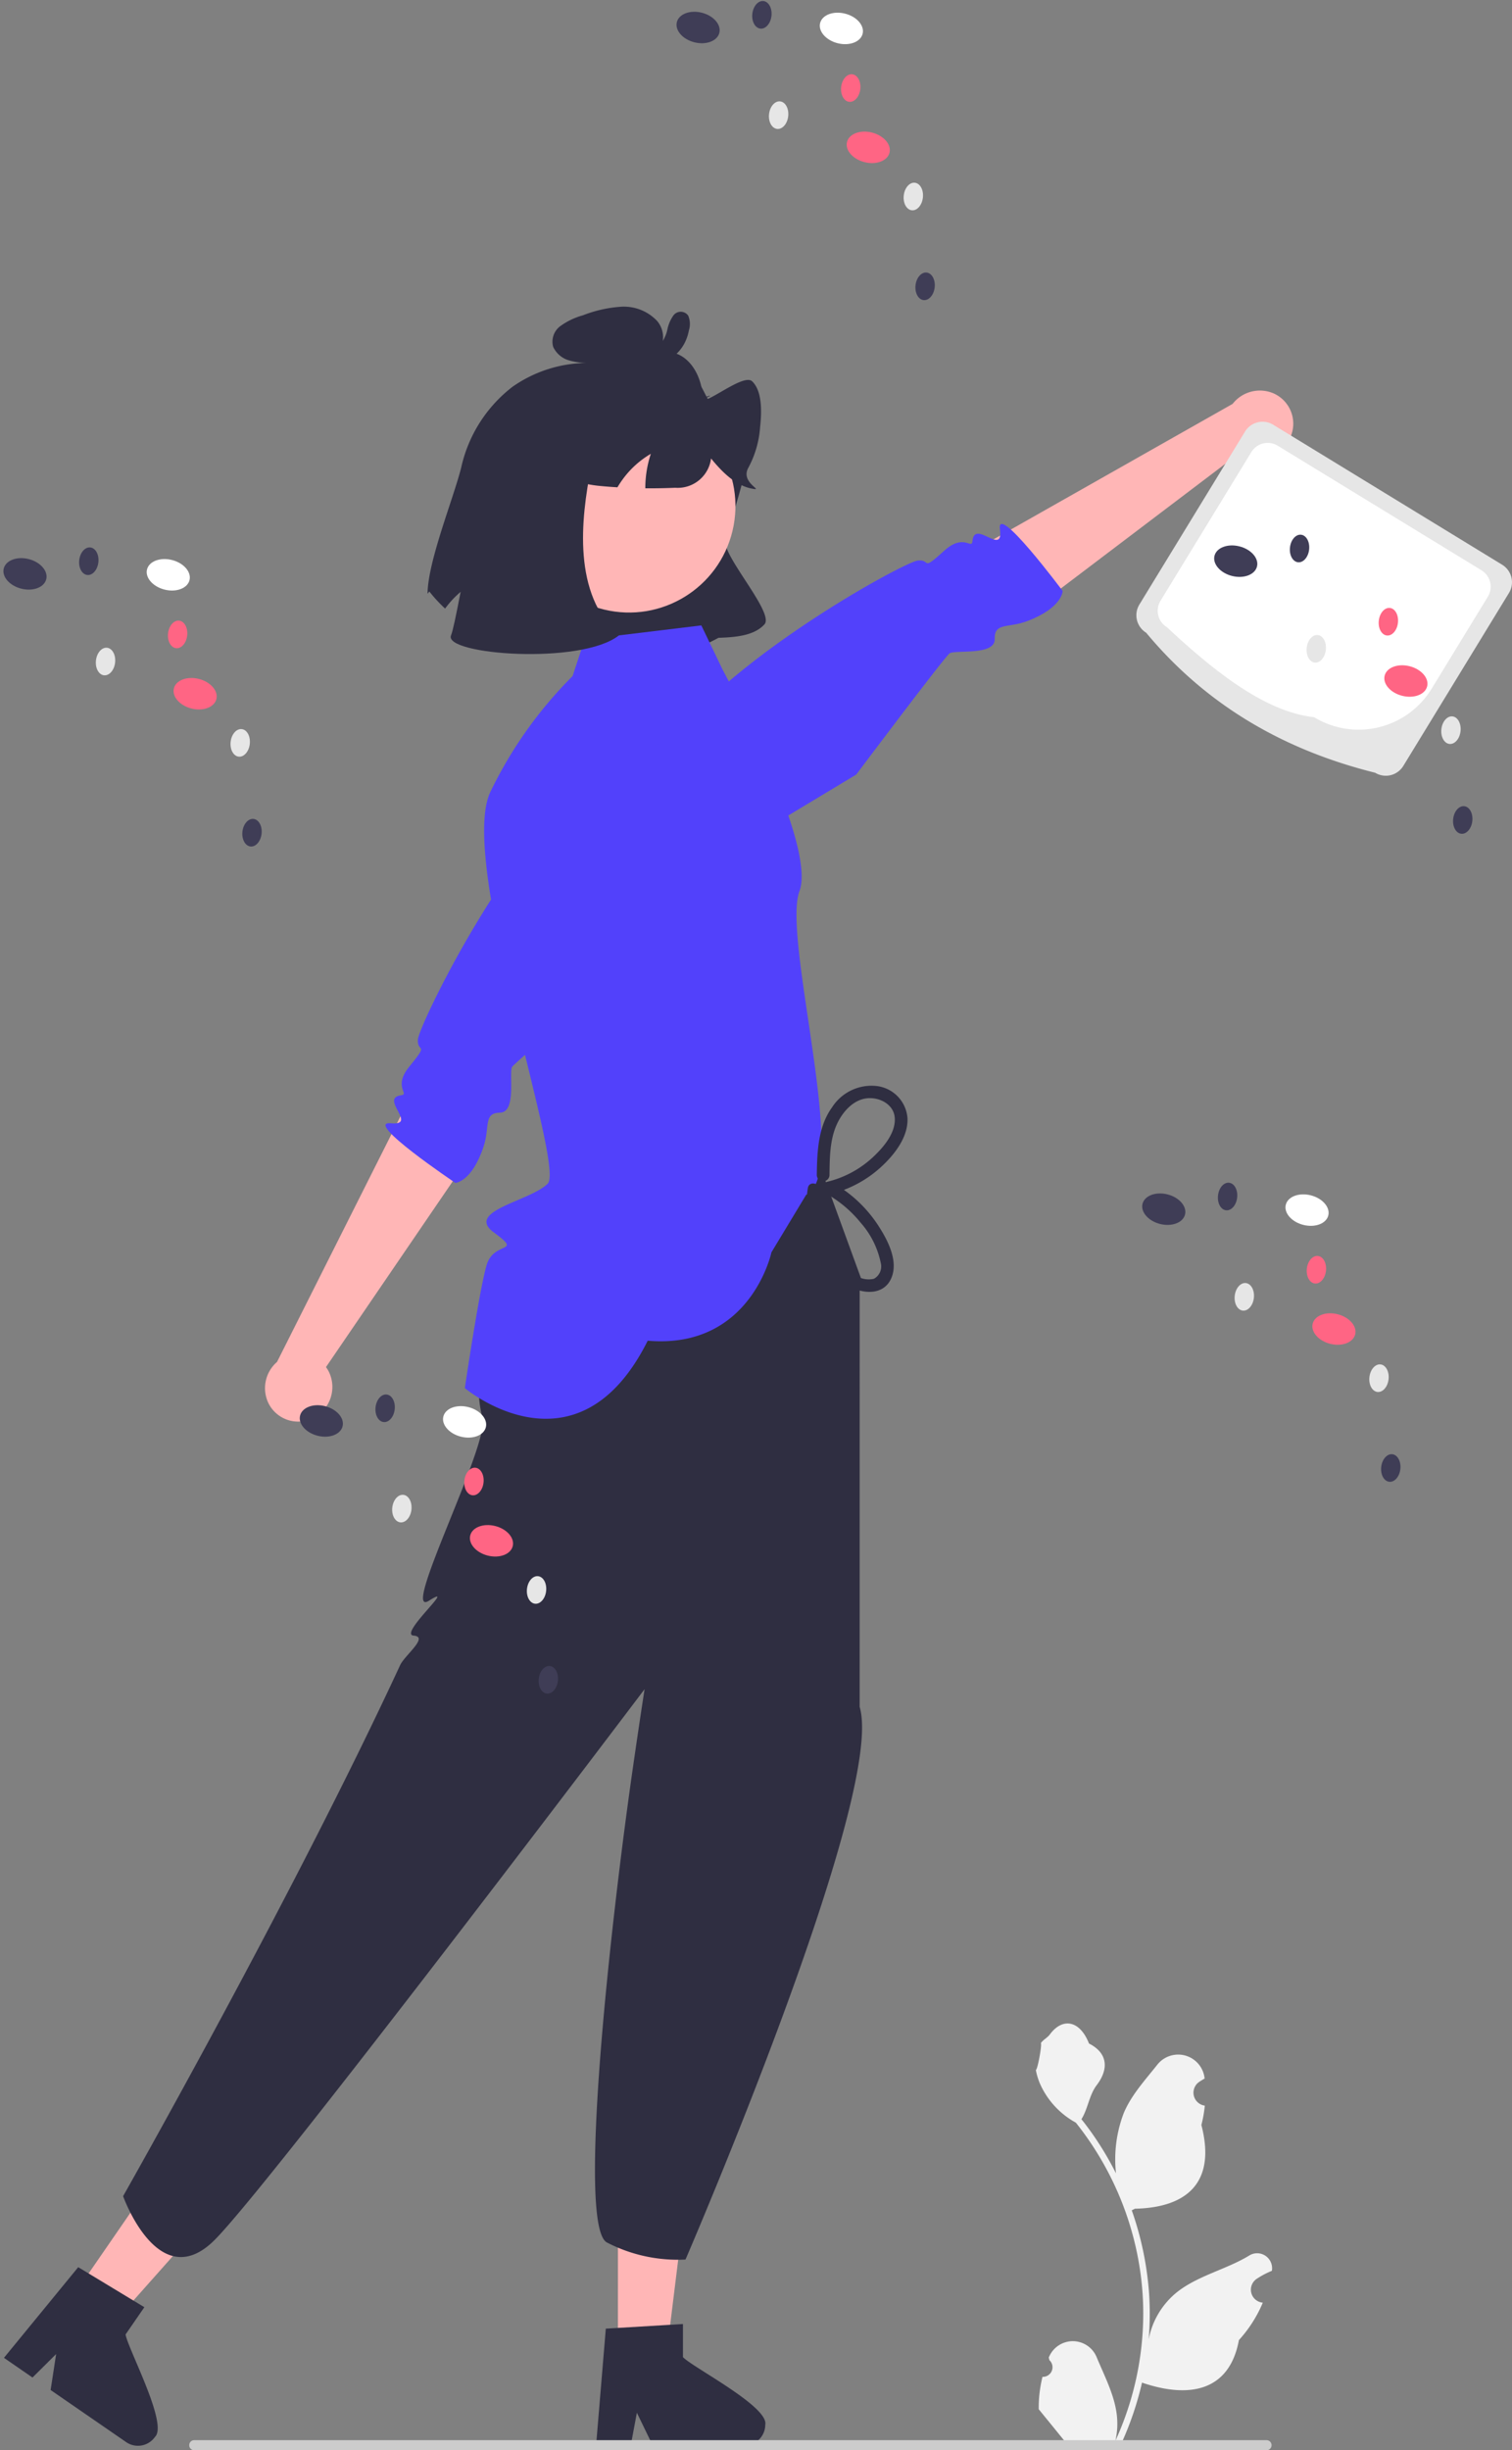 <svg xmlns="http://www.w3.org/2000/svg" width="242.01" height="392" viewBox="0 0 242.01 392">
  <rect x="0" y="0" width="242.01" height="392" fill="#808080" stroke="none"/>
  <g id="undraw_exciting_news_re_y1iw" transform="translate(0.804 0.245)">
    <path id="Tracé_8957" data-name="Tracé 8957" d="M527.4,258.774c-1.255,4.985-5.347,15.01-5.383,20.18l.283-.365a23.1,23.1,0,0,0,2.527,2.738,14.842,14.842,0,0,1,4.527-4.113,17.767,17.767,0,0,0-.835,6.993c2.882,6.06,11.841,1.969,17.221.533,6.316,5.509,13.81,6.152,22.845,1.263,2.7-.088,5.7-.327,7.357-2.154s-6.943-11.172-6.238-13.513c5.018-16.674,4.734-14.861-1.842-21.218-1.447-1.4-1.76-3.738-3.465-5.029-2.365-1.789-5.646-1.992-8.66-2.1a4.5,4.5,0,0,0,3.656-2.473,4.063,4.063,0,0,0-.625-4.195,7.319,7.319,0,0,0-5.763-2.287,20.515,20.515,0,0,0-6.123,1.375,11.188,11.188,0,0,0-3.589,1.709,3.1,3.1,0,0,0-1.175,3.329,4.014,4.014,0,0,0,2.7,2.215,10.506,10.506,0,0,0,2.758.366,21.049,21.049,0,0,0-11.943,3.8A22.417,22.417,0,0,0,527.4,258.774Z" transform="translate(-454.386 -184.209)" fill="#2f2e41"/>
    <circle id="Ellipse_177" data-name="Ellipse 177" cx="17.026" cy="17.026" r="17.026" transform="translate(79.35 93.301) rotate(-76.491)" fill="#ffb6b6"/>
    <path id="Tracé_8958" data-name="Tracé 8958" d="M552.5,261.518c1.38,2.823,4.3,3.4,6.969,3.639.84.079,1.684.145,2.533.19.253-.423.527-.841.818-1.241a14.842,14.842,0,0,1,4.527-4.113,17.49,17.49,0,0,0-.884,5.515q2.389.021,4.787-.085a5.376,5.376,0,0,0,5.735-4.689c1.757,2.156,3.758,4.139,6.21,4.756,2.862.61-1.666-.717-.239-3.272a16.065,16.065,0,0,0,1.885-6.553c.3-2.708.26-5.773-1.261-7.258-1.22-1.2-6.027,2.649-7.663,2.992-3.607.775,3.342-1.713-.032-.218l-.206.709c.111-3.707-1.673-7.018-4.263-7.929-1.746-.607-3.693-.2-5.58.227a25.336,25.336,0,0,0-7,2.369,13.945,13.945,0,0,0-5.812,6.094C551.671,255.455,551.305,259.079,552.5,261.518Z" transform="translate(-463.979 -187.634)" fill="#2f2e41"/>
    <path id="Tracé_8959" data-name="Tracé 8959" d="M574.488,239.441c-.173-.027.267-.022.118,0a1.39,1.39,0,0,0,.217-.061c.012,0,.173-.081.066-.026a1.367,1.367,0,0,0,.586-.507,5.661,5.661,0,0,0,.7-1.762,5.932,5.932,0,0,1,.978-2.28,1.46,1.46,0,0,1,2.356.039,3.4,3.4,0,0,1,.112,2.364,7.32,7.32,0,0,1-.785,2.211,6.694,6.694,0,0,1-2.744,2.651,7,7,0,0,1-4.344.717,1.064,1.064,0,0,1-.3-1.923l2.251-1.3a1.053,1.053,0,1,1,1.1,1.8l-2.251,1.3-.3-1.923a4.189,4.189,0,0,0,.934.032,3.527,3.527,0,0,0,.983-.176,4.371,4.371,0,0,0,.884-.347,6.019,6.019,0,0,0,.525-.312q.092-.061.182-.126s.251-.2.14-.1a5.938,5.938,0,0,0,.772-.79,2.4,2.4,0,0,0,.22-.324,5.581,5.581,0,0,0,.306-.574,5.472,5.472,0,0,0,.387-1.3,5.549,5.549,0,0,0,.078-.572,2.277,2.277,0,0,1,.014-.311c.056-.25,0,.141.118.23l.483.264a.579.579,0,0,0,.48-.145q.063-.121-.029.041a3.427,3.427,0,0,0-.19.392,9.958,9.958,0,0,0-.3.962,10.012,10.012,0,0,1-.735,2A3.392,3.392,0,0,1,574,241.49a1.062,1.062,0,0,1-.778-1.27A1.075,1.075,0,0,1,574.488,239.441Z" transform="translate(-470.162 -184.596)" fill="#2f2e41"/>
    <path id="Tracé_8960" data-name="Tracé 8960" d="M145.158,540.913h7.813l3.717-30.133H145.157Z" transform="translate(-47.059 -164.758)" fill="#ffb6b6"/>
    <path id="Tracé_8961" data-name="Tracé 8961" d="M575.729,714.632v-5.3l-2.054.125-8.36.5-1.935.119L561.9,727.813l-.079.951h5.547l.178-.944.806-4.292,2.08,4.292.456.944H585.6a3.323,3.323,0,0,0,3.3-3.308C589.518,722.556,577.288,716.289,575.729,714.632Z" transform="translate(-467.218 -337.774)" fill="#2f2e41"/>
    <path id="Tracé_8962" data-name="Tracé 8962" d="M16.8,529.551l6.432,4.433,20.162-22.7L33.9,504.74Z" transform="translate(-5.676 -162.811)" fill="#ffb6b6"/>
    <path id="Tracé_8963" data-name="Tracé 8963" d="M441.419,706.675l3.006-4.361-1.762-1.062-7.165-4.337-1.661-1L422.553,709.68l-.6.738,4.567,3.148.683-.676,3.1-3.077-.723,4.715-.161,1.036,12.109,8.346a3.323,3.323,0,0,0,4.6-.85C448.275,721.025,441.762,708.924,441.419,706.675Z" transform="translate(-422.122 -333.447)" fill="#2f2e41"/>
    <path id="Tracé_8964" data-name="Tracé 8964" d="M700.986,260.389a5.549,5.549,0,0,1-7.221,2.786,5.324,5.324,0,0,1-.771-.424L659.457,288.16l-10.538-8.922,42.868-24.274a5.534,5.534,0,0,1,6.542-1.685,5.3,5.3,0,0,1,2.718,6.979Q701.018,260.324,700.986,260.389Z" transform="translate(-495.299 -190.594)" fill="#ffb6b6"/>
    <path id="Tracé_8965" data-name="Tracé 8965" d="M577.319,341.906s-11.852-3.024-3.549-18.589,40.236-32.921,42.446-33.137.417,1.89,4.246-1.582c3.114-2.823,4.389-.134,4.5-1.507.305-3.62,5.026,2.546,4.4-1.9s10.039,9.857,10.039,9.857,0,2.651-5.605,4.8c-3.146,1.208-5.342.185-5.268,2.891s-6.38,1.694-7.216,2.286-14.95,19.4-14.95,19.4Z" transform="translate(-470.118 -200.75)" fill="#5241fb"/>
    <path id="Tracé_8966" data-name="Tracé 8966" d="M727.668,316.349c-14.488-3.606-26.927-10.7-36.652-22.4a3.283,3.283,0,0,1-1.088-4.508l16.915-27.68a3.283,3.283,0,0,1,4.508-1.088L748,283.072a3.283,3.283,0,0,1,1.088,4.508l-16.915,27.68a3.283,3.283,0,0,1-4.508,1.088Z" transform="translate(-508.365 -192.967)" fill="#e6e6e6"/>
    <path id="Tracé_8967" data-name="Tracé 8967" d="M719.52,309.072c-7.628-.833-15.557-6.93-23.563-14.4a3.074,3.074,0,0,1-1.019-4.222l14.537-23.789a3.074,3.074,0,0,1,4.222-1.019l32.615,19.931a3.074,3.074,0,0,1,1.019,4.222l-9.006,14.737A13.7,13.7,0,0,1,719.52,309.072Z" transform="translate(-509.99 -194.579)" fill="#fff"/>
    <ellipse id="Ellipse_178" data-name="Ellipse 178" cx="2.44" cy="3.508" rx="2.44" ry="3.508" transform="translate(215.92 91.184) rotate(-75.779)" fill="#fff"/>
    <ellipse id="Ellipse_179" data-name="Ellipse 179" cx="2.44" cy="3.508" rx="2.44" ry="3.508" transform="translate(192.988 91.036) rotate(-75.779)" fill="#3f3d56"/>
    <ellipse id="Ellipse_180" data-name="Ellipse 180" cx="2.44" cy="3.508" rx="2.44" ry="3.508" transform="translate(220.223 110.209) rotate(-75.779)" fill="#ff6584"/>
    <ellipse id="Ellipse_181" data-name="Ellipse 181" cx="2.217" cy="1.542" rx="2.217" ry="1.542" transform="translate(229.658 118.602) rotate(-83.624)" fill="#e6e6e6"/>
    <ellipse id="Ellipse_182" data-name="Ellipse 182" cx="2.217" cy="1.542" rx="2.217" ry="1.542" transform="translate(231.544 132.972) rotate(-83.624)" fill="#3f3d56"/>
    <ellipse id="Ellipse_183" data-name="Ellipse 183" cx="2.217" cy="1.542" rx="2.217" ry="1.542" transform="translate(208.099 105.586) rotate(-83.624)" fill="#e6e6e6"/>
    <ellipse id="Ellipse_184" data-name="Ellipse 184" cx="2.217" cy="1.542" rx="2.217" ry="1.542" transform="translate(219.639 101.251) rotate(-83.624)" fill="#ff6584"/>
    <ellipse id="Ellipse_185" data-name="Ellipse 185" cx="2.217" cy="1.542" rx="2.217" ry="1.542" transform="translate(205.422 89.538) rotate(-83.624)" fill="#3f3d56"/>
    <path id="Tracé_8968" data-name="Tracé 8968" d="M567.99,453.146l.2-2.113L559.5,427.21l-37.031,7.14s-19.085,23.511-14.841,39.073c1.151,4.22-13.331,32.251-8.565,29.228s-4.957,5.392-2.467,5.589-1.42,3.131-2.161,4.731c-17.058,36.842-44.338,84.947-44.338,84.947s5.674,15.95,14.626,7.032,68.841-88.141,68.841-88.141-.807,5.158-1.933,13c-3.477,24.227-8.939,73-4.086,75.525a24.61,24.61,0,0,0,12.569,2.723s32.118-74.271,27.874-88.418" transform="translate(-431.197 -246.814)" fill="#2f2e41"/>
    <path id="Tracé_8969" data-name="Tracé 8969" d="M572.121,315.44l-3.446-7.164L550,310.539l-1.931,5.845a67.792,67.792,0,0,0-13.183,18.582c-5.167,11.038,12.029,59.794,9.2,62.623s-13.313,4.354-8.6,7.82,0,1.249-1.175,5.2-3.489,19.694-3.489,19.694,17.953,15.049,29.271-7.586c16.5,1.415,19.806-14.147,19.806-14.147l5.549-9.19c7.2-3.3-3.9-41.032-1.069-48.577S572.121,315.44,572.121,315.44Z" transform="translate(-457.224 -208.469)" fill="#5241fb"/>
    <path id="Tracé_8970" data-name="Tracé 8970" d="M615.211,431.248c.043-2.771.034-5.756,1.265-8.309.924-1.918,2.64-3.834,4.9-3.994,1.922-.136,4.1,1,4.281,3.09.21,2.484-1.881,4.856-3.574,6.424a16.351,16.351,0,0,1-7.237,3.856,1.027,1.027,0,0,0-.243,1.858,19.1,19.1,0,0,1,5.6,4.692,13.914,13.914,0,0,1,3.207,6.39,2.253,2.253,0,0,1-1.081,2.576,3.7,3.7,0,0,1-3.025-.617,12.226,12.226,0,0,1-4.476-5.388,13.818,13.818,0,0,1-1.116-7.964c.21-1.28-1.749-1.83-1.96-.54-.931,5.683,1.336,12.45,6.421,15.583,2.313,1.425,5.842,1.676,7-1.332,1.052-2.725-.689-6-2.144-8.242a20.98,20.98,0,0,0-7.4-6.913l-.243,1.858a18.483,18.483,0,0,0,7.94-4.2c2.163-1.943,4.493-4.827,4.373-7.905a5.6,5.6,0,0,0-4.97-5.179,7.5,7.5,0,0,0-7.1,3.407c-2.265,3.123-2.389,7.145-2.447,10.852a1.017,1.017,0,0,0,2.033,0Z" transform="translate(-483.25 -243.495)" fill="#2f2e41"/>
    <path id="Tracé_8971" data-name="Tracé 8971" d="M491.414,470.164a5.549,5.549,0,0,0,2.425-7.35,5.322,5.322,0,0,0-.461-.75l23.72-34.752-9.432-10.084L485.54,461.244a5.533,5.533,0,0,0-1.36,6.617,5.3,5.3,0,0,0,7.1,2.369Z" transform="translate(-442.005 -243.597)" fill="#ffb6b6"/>
    <path id="Tracé_8972" data-name="Tracé 8972" d="M567,342.088s-3.606-11.688-18.741-2.627-30.893,41.814-31,44.032,1.908.323-1.37,4.319c-2.666,3.25.083,4.39-1.283,4.573-3.6.484,2.791,4.894-1.682,4.488s10.341,9.54,10.341,9.54,2.648-.134,4.52-5.836c1.051-3.2-.08-5.344,2.628-5.4s1.377-6.456,1.927-7.32,18.635-15.89,18.635-15.89Z" transform="translate(-451.181 -217.414)" fill="#5241fb"/>
    <path id="Tracé_8973" data-name="Tracé 8973" d="M548.275,258.521c11.129-12.834-8.654,21.148,6.125,34.4-6.023,4.779-28.117,3.084-26.869,0s5.341-32.5,9.732-34.4S548.275,258.521,548.275,258.521Z" transform="translate(-456.146 -191.511)" fill="#2f2e41"/>
    <ellipse id="Ellipse_186" data-name="Ellipse 186" cx="2.44" cy="3.508" rx="2.44" ry="3.508" transform="translate(69.56 228.736) rotate(-75.779)" fill="#fff"/>
    <ellipse id="Ellipse_187" data-name="Ellipse 187" cx="2.44" cy="3.508" rx="2.44" ry="3.508" transform="translate(46.628 228.588) rotate(-75.779)" fill="#3f3d56"/>
    <ellipse id="Ellipse_188" data-name="Ellipse 188" cx="2.44" cy="3.508" rx="2.44" ry="3.508" transform="translate(73.863 247.762) rotate(-75.779)" fill="#ff6584"/>
    <ellipse id="Ellipse_189" data-name="Ellipse 189" cx="2.217" cy="1.542" rx="2.217" ry="1.542" transform="translate(83.298 256.154) rotate(-83.624)" fill="#e6e6e6"/>
    <ellipse id="Ellipse_190" data-name="Ellipse 190" cx="2.217" cy="1.542" rx="2.217" ry="1.542" transform="translate(85.184 270.524) rotate(-83.624)" fill="#3f3d56"/>
    <ellipse id="Ellipse_191" data-name="Ellipse 191" cx="2.217" cy="1.542" rx="2.217" ry="1.542" transform="translate(61.739 243.139) rotate(-83.624)" fill="#e6e6e6"/>
    <ellipse id="Ellipse_192" data-name="Ellipse 192" cx="2.217" cy="1.542" rx="2.217" ry="1.542" transform="translate(73.28 238.803) rotate(-83.624)" fill="#ff6584"/>
    <ellipse id="Ellipse_193" data-name="Ellipse 193" cx="2.217" cy="1.542" rx="2.217" ry="1.542" transform="translate(59.062 227.09) rotate(-83.624)" fill="#3f3d56"/>
    <ellipse id="Ellipse_194" data-name="Ellipse 194" cx="2.44" cy="3.508" rx="2.44" ry="3.508" transform="translate(204.401 194.856) rotate(-75.779)" fill="#fff"/>
    <ellipse id="Ellipse_195" data-name="Ellipse 195" cx="2.44" cy="3.508" rx="2.44" ry="3.508" transform="translate(181.469 194.708) rotate(-75.779)" fill="#3f3d56"/>
    <ellipse id="Ellipse_196" data-name="Ellipse 196" cx="2.44" cy="3.508" rx="2.44" ry="3.508" transform="translate(208.705 213.882) rotate(-75.779)" fill="#ff6584"/>
    <ellipse id="Ellipse_197" data-name="Ellipse 197" cx="2.217" cy="1.542" rx="2.217" ry="1.542" transform="translate(218.139 222.274) rotate(-83.624)" fill="#e6e6e6"/>
    <ellipse id="Ellipse_198" data-name="Ellipse 198" cx="2.217" cy="1.542" rx="2.217" ry="1.542" transform="translate(220.025 236.644) rotate(-83.624)" fill="#3f3d56"/>
    <ellipse id="Ellipse_199" data-name="Ellipse 199" cx="2.217" cy="1.542" rx="2.217" ry="1.542" transform="translate(196.58 209.258) rotate(-83.624)" fill="#e6e6e6"/>
    <ellipse id="Ellipse_200" data-name="Ellipse 200" cx="2.217" cy="1.542" rx="2.217" ry="1.542" transform="translate(208.121 204.923) rotate(-83.624)" fill="#ff6584"/>
    <ellipse id="Ellipse_201" data-name="Ellipse 201" cx="2.217" cy="1.542" rx="2.217" ry="1.542" transform="translate(193.903 193.21) rotate(-83.624)" fill="#3f3d56"/>
    <ellipse id="Ellipse_202" data-name="Ellipse 202" cx="2.44" cy="3.508" rx="2.44" ry="3.508" transform="translate(22.128 93.217) rotate(-75.779)" fill="#fff"/>
    <ellipse id="Ellipse_203" data-name="Ellipse 203" cx="2.44" cy="3.508" rx="2.44" ry="3.508" transform="translate(-0.804 93.069) rotate(-75.779)" fill="#3f3d56"/>
    <ellipse id="Ellipse_204" data-name="Ellipse 204" cx="2.44" cy="3.508" rx="2.44" ry="3.508" transform="translate(26.431 112.243) rotate(-75.779)" fill="#ff6584"/>
    <ellipse id="Ellipse_205" data-name="Ellipse 205" cx="2.217" cy="1.542" rx="2.217" ry="1.542" transform="translate(35.866 120.635) rotate(-83.624)" fill="#e6e6e6"/>
    <ellipse id="Ellipse_206" data-name="Ellipse 206" cx="2.217" cy="1.542" rx="2.217" ry="1.542" transform="translate(37.752 135.006) rotate(-83.624)" fill="#3f3d56"/>
    <ellipse id="Ellipse_207" data-name="Ellipse 207" cx="2.217" cy="1.542" rx="2.217" ry="1.542" transform="translate(14.307 107.62) rotate(-83.624)" fill="#e6e6e6"/>
    <ellipse id="Ellipse_208" data-name="Ellipse 208" cx="2.217" cy="1.542" rx="2.217" ry="1.542" transform="translate(25.847 103.284) rotate(-83.624)" fill="#ff6584"/>
    <ellipse id="Ellipse_209" data-name="Ellipse 209" cx="2.217" cy="1.542" rx="2.217" ry="1.542" transform="translate(11.63 91.571) rotate(-83.624)" fill="#3f3d56"/>
    <ellipse id="Ellipse_210" data-name="Ellipse 210" cx="2.44" cy="3.508" rx="2.44" ry="3.508" transform="translate(129.865 5.807) rotate(-75.779)" fill="#fff"/>
    <ellipse id="Ellipse_211" data-name="Ellipse 211" cx="2.44" cy="3.508" rx="2.44" ry="3.508" transform="translate(106.933 5.659) rotate(-75.779)" fill="#3f3d56"/>
    <ellipse id="Ellipse_212" data-name="Ellipse 212" cx="2.44" cy="3.508" rx="2.44" ry="3.508" transform="translate(134.169 24.833) rotate(-75.779)" fill="#ff6584"/>
    <ellipse id="Ellipse_213" data-name="Ellipse 213" cx="2.217" cy="1.542" rx="2.217" ry="1.542" transform="translate(143.603 33.225) rotate(-83.624)" fill="#e6e6e6"/>
    <ellipse id="Ellipse_214" data-name="Ellipse 214" cx="2.217" cy="1.542" rx="2.217" ry="1.542" transform="translate(145.489 47.595) rotate(-83.624)" fill="#3f3d56"/>
    <ellipse id="Ellipse_215" data-name="Ellipse 215" cx="2.217" cy="1.542" rx="2.217" ry="1.542" transform="translate(122.044 20.21) rotate(-83.624)" fill="#e6e6e6"/>
    <ellipse id="Ellipse_216" data-name="Ellipse 216" cx="2.217" cy="1.542" rx="2.217" ry="1.542" transform="translate(133.584 15.874) rotate(-83.624)" fill="#ff6584"/>
    <ellipse id="Ellipse_217" data-name="Ellipse 217" cx="2.217" cy="1.542" rx="2.217" ry="1.542" transform="translate(119.367 4.161) rotate(-83.624)" fill="#3f3d56"/>
    <path id="Tracé_8974" data-name="Tracé 8974" d="M666.763,694.907a1.538,1.538,0,0,0,1.114-2.665l-.105-.419.042-.1a4.129,4.129,0,0,1,7.617.028c1.246,3,2.832,6.006,3.222,9.179a12.218,12.218,0,0,1-.214,4.2,48.978,48.978,0,0,0,4.455-20.342,47.267,47.267,0,0,0-.293-5.274q-.243-2.153-.674-4.276a49.545,49.545,0,0,0-9.825-21,13.185,13.185,0,0,1-5.484-5.689,10.06,10.06,0,0,1-.915-2.748c.267.035,1.007-4.031.805-4.28.372-.565,1.038-.845,1.444-1.4,2.021-2.74,4.8-2.261,6.258,1.462,3.1,1.567,3.135,4.166,1.23,6.665-1.212,1.59-1.379,3.742-2.442,5.444.109.14.223.276.333.416a49.859,49.859,0,0,1,5.2,8.245,20.729,20.729,0,0,1,1.237-9.628c1.185-2.858,3.4-5.264,5.36-7.735a4.255,4.255,0,0,1,7.578,2.089q.006.055.012.109-.436.246-.853.522a2.086,2.086,0,0,0,.841,3.8l.043.007a20.773,20.773,0,0,1-.547,3.1c2.508,9.7-2.907,13.233-10.639,13.392-.171.087-.337.175-.508.258a50.9,50.9,0,0,1,2.74,12.893,48.264,48.264,0,0,1-.035,7.794l.013-.092a12.756,12.756,0,0,1,4.355-7.366c3.351-2.753,8.086-3.767,11.7-5.979a2.394,2.394,0,0,1,3.667,2.329l-.015.1a14,14,0,0,0-1.571.757q-.436.246-.853.522a2.086,2.086,0,0,0,.841,3.8l.043.007.087.013a20.772,20.772,0,0,1-3.821,5.983c-1.568,8.468-8.3,9.271-15.51,6.805h0a50.881,50.881,0,0,1-3.418,9.978h-12.21c-.044-.136-.083-.276-.123-.411a13.869,13.869,0,0,0,3.379-.2c-.906-1.112-1.812-2.232-2.718-3.344a.747.747,0,0,1-.057-.066c-.459-.569-.923-1.134-1.383-1.7h0a20.322,20.322,0,0,1,.6-5.177Z" transform="translate(-500.71 -314.897)" fill="#f2f2f2"/>
    <path id="Tracé_8975" data-name="Tracé 8975" d="M465.715,737.563a.8.8,0,0,0,.806.806H638.149a.806.806,0,1,0,0-1.613H466.522a.8.8,0,0,0-.806.806Z" transform="translate(-436.232 -346.615)" fill="#ccc"/>
  </g>
</svg>
